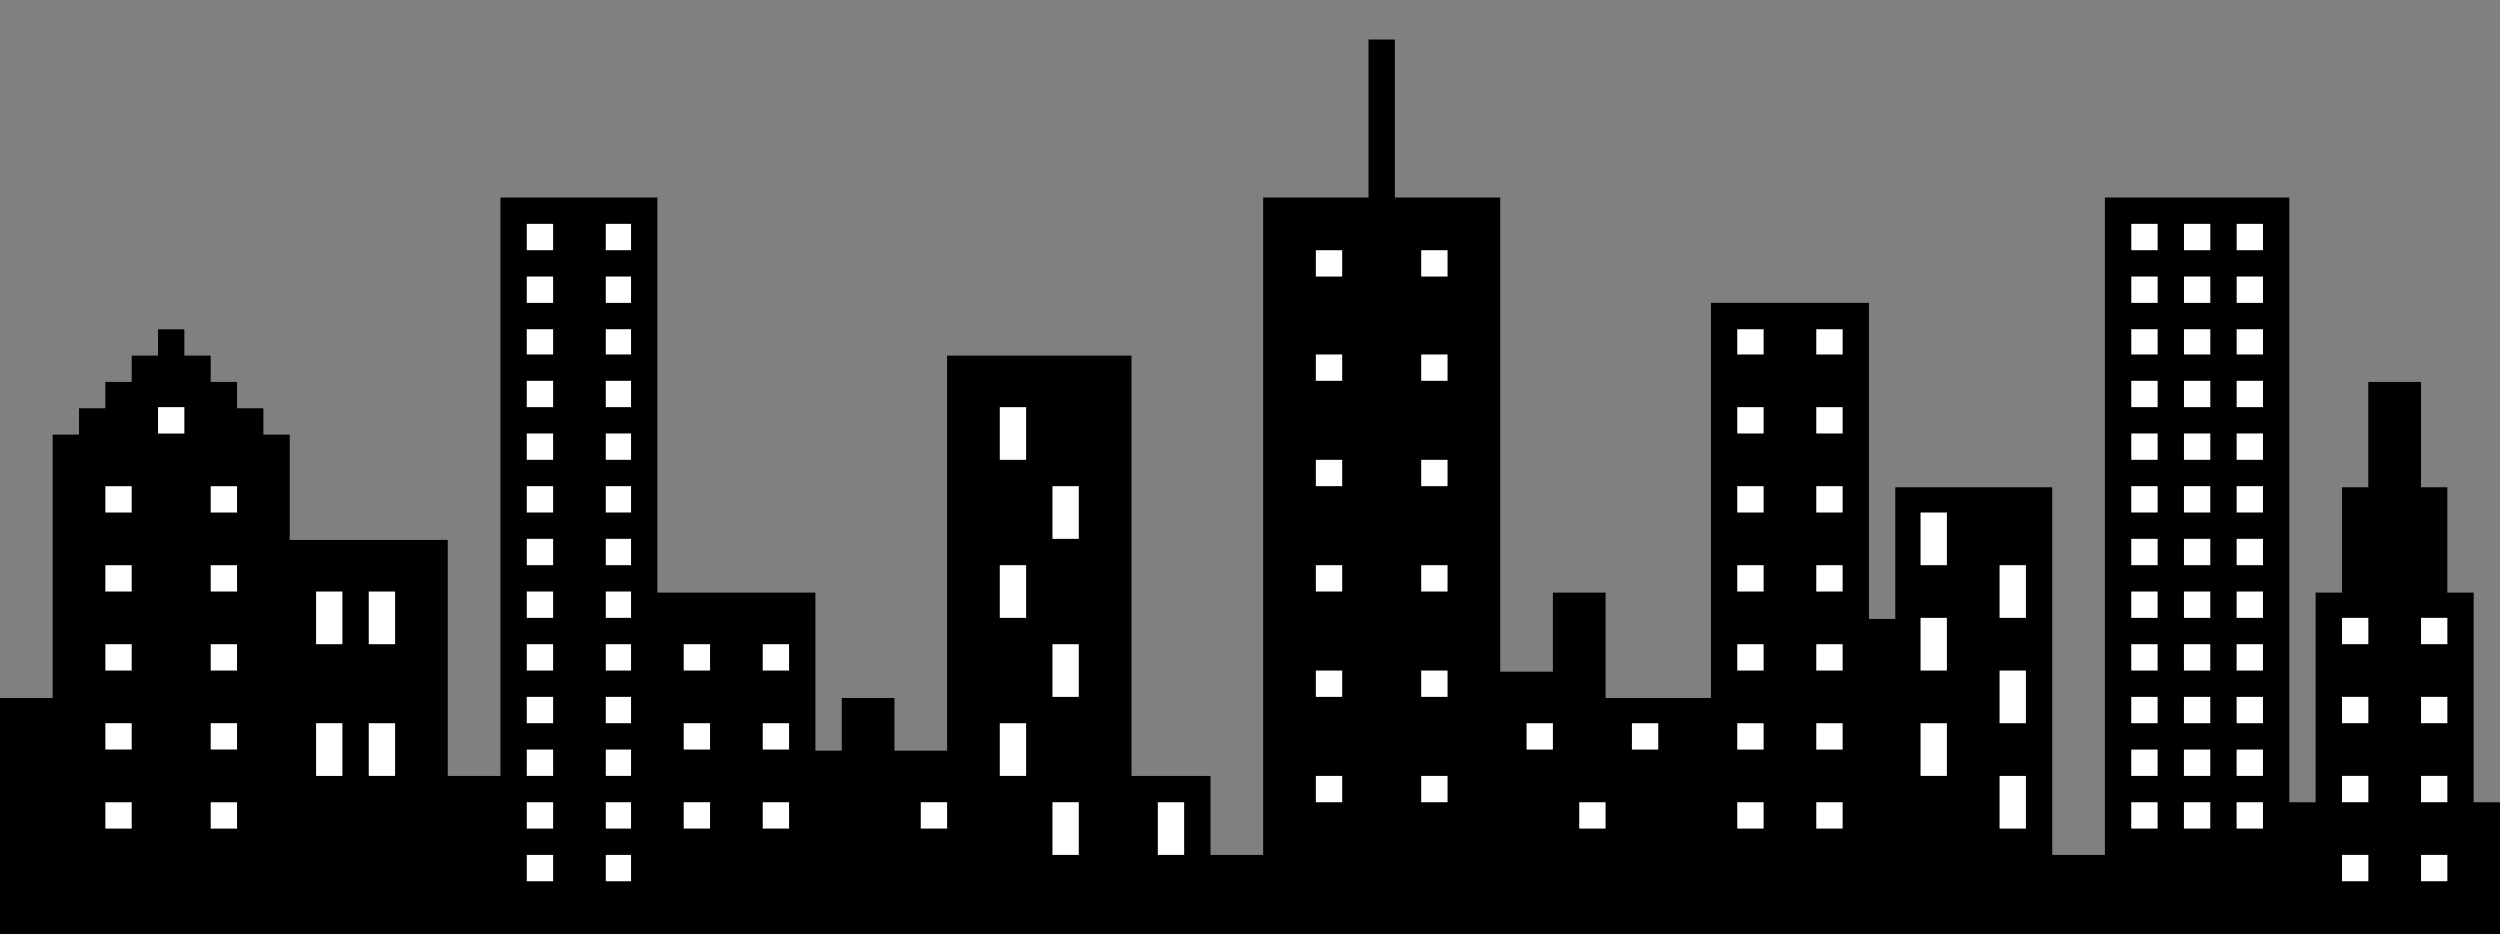 <svg xmlns="http://www.w3.org/2000/svg" width="2278" height="851"><rect width="100%" height="100%" fill="#808080" stroke="none"/><path d="M1247 36v144h-96v599h-48v-72h-72V324H863v360h-48v-48h-48v48h-24V540H599V180H456v527h-48V492H264v-96h-24v-24h-24v-24h-24v-24h-24v-24h-24v24h-24v24H96v24H72v24H48v240H0v215h2278V731h-24V540h-24v-96h-24v-96h-48v96h-24v96h-24v191h-24V180h-168v599h-48V444h-143v120h-24V276h-144v360h-96v-96h-48v72h-48V180h-96V36z"/><path d="M120 755H96v-24h24zm96 0h-24v-24h24zm-96-72H96v-24h24zm96 0h-24v-24h24zm-96-72H96v-24h24zm96 0h-24v-24h24zm-96-72H96v-24h24zm96 0h-24v-24h24zm-96-72H96v-24h24zm96 0h-24v-24h24zm-48-72h-24v-24h24zm120 264v48h24v-48z" fill="#fff"/><path d="M288 659v48h24v-48z" fill="none"/><path d="M336 659v48h24v-48z" fill="#fff"/><path d="M336 659v48h24v-48z" fill="none"/><path d="M288 539v48h24v-48z" fill="#fff"/><path d="M288 539v48h24v-48z" fill="none"/><path d="M336 539v48h24v-48z" fill="#fff"/><path d="M336 539v48h24v-48z" fill="none"/><path d="M504 803h-24v-24h24zm71 0h-23v-24h23zm-71-48h-24v-24h24zm71 0h-23v-24h23zm-71-48h-24v-24h24zm71 0h-23v-24h23zm-71-48h-24v-24h24zm71 0h-23v-24h23zm-71-48h-24v-24h24zm71 0h-23v-24h23zm-71-48h-24v-24h24zm71 0h-23v-24h23zm72 192h-24v-24h24zm72 0h-24v-24h24zm-72-72h-24v-24h24zm72 0h-24v-24h24zm-72-72h-24v-24h24zm72 0h-24v-24h24zm-215-96h-24v-24h24zm71 0h-23v-24h23zm-71-48h-24v-24h24zm71 0h-23v-24h23zm-71-48h-24v-24h24zm71 0h-23v-24h23zm-71-48h-24v-24h24zm71 0h-23v-24h23zm-71-48h-24v-23h24zm71 0h-23v-23h23zm-71-47h-24v-24h24zm71 0h-23v-24h23zm-71-48h-24v-24h24zm71 0h-23v-24h23zm288 527h-24v-24h24zm96-24v48h24v-48z" fill="#fff"/><path d="M959 731v48h24v-48z" fill="none"/><path d="M1055 731v48h24v-48z" fill="#fff"/><path d="M1055 731v48h24v-48z" fill="none"/><path d="M1223 731h-24v-24h24zm96 0h-24v-24h24zm-96-96h-24v-24h24zm96 0h-24v-24h24zm96 48h-24v-24h24zm48 72h-24v-24h24zm-240-216h-24v-24h24zm96 0h-24v-24h24zm-96-96h-24v-24h24zm96 0h-24v-24h24zm-96-96h-24v-24h24zm96 0h-24v-24h24zm-96-95h-24v-24h24zm96 0h-24v-24h24zm192 431h-24v-24h24zm96 72h-24v-24h24zm72 0h-24v-24h24zm-72-72h-24v-24h24zm72 0h-24v-24h24zm-72-72h-24v-24h24zm72 0h-24v-24h24zm-72-72h-24v-24h24zm72 0h-24v-24h24zm-72-72h-24v-24h24zm72 0h-24v-24h24zm-72-72h-24v-24h24zm72 0h-24v-24h24zm-72-72h-24v-23h24zm72 0h-24v-23h24zm143 384v48h24v-48z" fill="#fff"/><path d="M1822 707v48h24v-48z" fill="none"/><path d="M1822 611v48h24v-48z" fill="#fff"/><path d="M1822 611v48h24v-48z" fill="none"/><path d="M1822 515v48h24v-48z" fill="#fff"/><path d="M1822 515v48h24v-48z" fill="none"/><path d="M1750 659v48h24v-48z" fill="#fff"/><path d="M1750 659v48h24v-48z" fill="none"/><path d="M1750 563v48h24v-48z" fill="#fff"/><path d="M1750 563v48h24v-48z" fill="none"/><path d="M1750 467v48h24v-48z" fill="#fff"/><path d="M1750 467v48h24v-48z" fill="none"/><path d="M1966 755h-24v-24h24zm48 0h-24v-24h24zm48 0h-24v-24h24zm-96-48h-24v-24h24zm48 0h-24v-24h24zm48 0h-24v-24h24zm-96-48h-24v-24h24zm48 0h-24v-24h24zm48 0h-24v-24h24zm-96-48h-24v-24h24zm48 0h-24v-24h24zm48 0h-24v-24h24zm-96-48h-24v-24h24zm48 0h-24v-24h24zm48 0h-24v-24h24zm-96-48h-24v-24h24zm48 0h-24v-24h24zm48 0h-24v-24h24zm-96-48h-24v-24h24zm48 0h-24v-24h24zm48 0h-24v-24h24zm-96-48h-24v-24h24zm48 0h-24v-24h24zm48 0h-24v-24h24zm-96-48h-24v-24h24zm48 0h-24v-24h24zm48 0h-24v-24h24zm-96-48h-24v-23h24zm48 0h-24v-23h24zm48 0h-24v-23h24zm-96-47h-24v-24h24zm48 0h-24v-24h24zm48 0h-24v-24h24zm-96-48h-24v-24h24zm48 0h-24v-24h24zm48 0h-24v-24h24zm96 575h-24v-24h24zm72 0h-24v-24h24zm-72-72h-24v-24h24zm72 0h-24v-24h24zm-72-72h-24v-24h24zm72 0h-24v-24h24zm-72-72h-24v-24h24zm72 0h-24v-24h24zM911 659v48h24v-48z" fill="#fff"/><path d="M911 659v48h24v-48z" fill="none"/><path d="M959 587v48h24v-48z" fill="#fff"/><path d="M959 587v48h24v-48z" fill="none"/><path d="M911 515v48h24v-48z" fill="#fff"/><path d="M911 515v48h24v-48z" fill="none"/><path d="M959 443v48h24v-48z" fill="#fff"/><path d="M959 443v48h24v-48z" fill="none"/><path d="M911 371v48h24v-48z" fill="#fff"/><path d="M911 371v48h24v-48z" fill="none"/></svg>